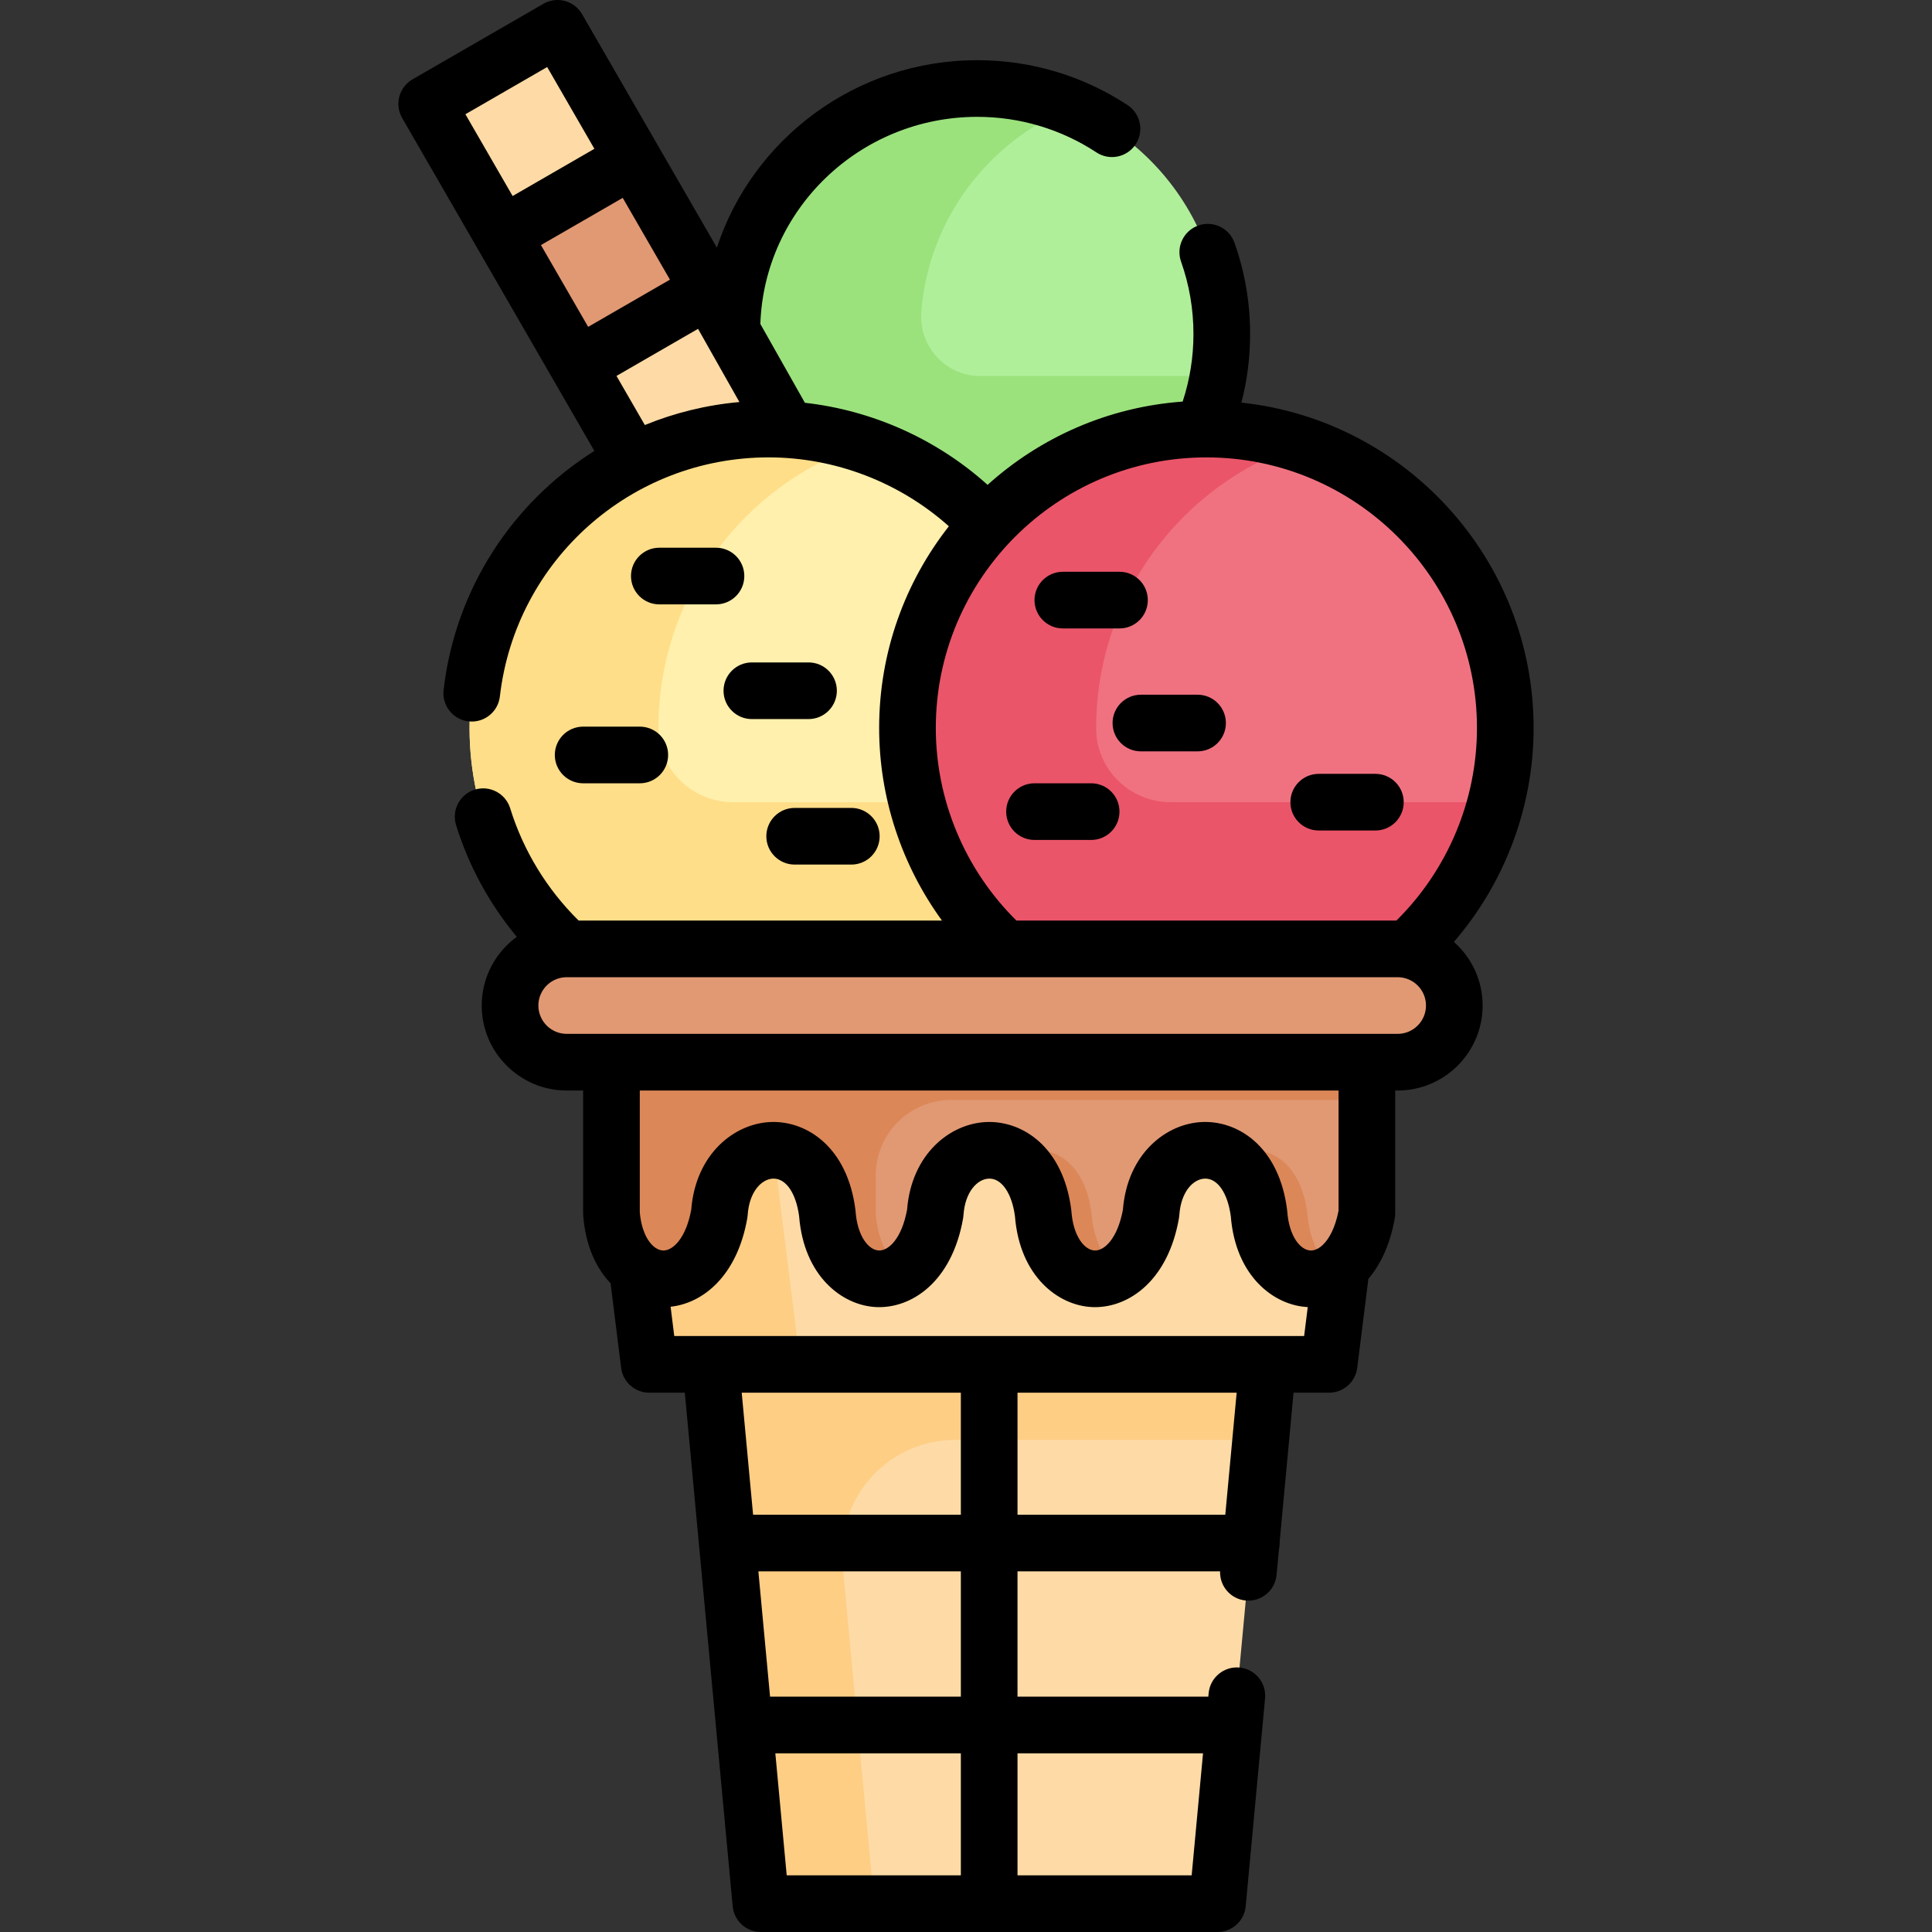 <svg id="Capa_1" enable-background="new 0 0 511.505 511.505" height="512" viewBox="0 0 511.505 511.505" width="512" xmlns="http://www.w3.org/2000/svg"><rect x="0" y="0" width="511.505" height="511.505" fill="#333333" stroke="none"/><g><g><path d="m258.717 23.436c-35.743 0-64.994 28.484-64.994 64.226 0 .004-1.438 2.003-.533 3.609 2.825 5.012 8.988 15.933 11.826 20.961.741 1.314 3.256 1.225 3.424 1.523 20.888 1.3 39.578 10.701 52.97 25.102-.142.152 20.505-24.792 56.811-25.234 3.351-7.817 5.213-16.425 5.213-25.469.002-35.742-28.974-64.718-64.717-64.718z" fill="#b0ef9a"/><path d="m266.077 251.218 3.801 3h98.875l3.903-3c15.873-14.472 25.837-35.315 25.837-58.487 0-43.706-35.431-79.136-79.136-79.136s-79.136 35.431-79.136 79.136c-.001 23.179 9.974 44.017 25.856 58.487z" fill="#f07281"/><path d="m240.22 192.731c0-20.817 8.05-39.746 21.191-53.874-14.449-15.538-35.066-25.263-57.958-25.263-43.706 0-79.136 35.431-79.136 79.136 0 23.179 9.975 44.018 25.857 58.487l6.079 3h95l5.5-3c.424-.386 2.943-1.346 6.59-2.616-14.283-14.31-23.123-34.052-23.123-55.87z" fill="#fff0ad"/><path d="m161.85 281.218v40c1.61 22 24.346 24.25 28.571 0 1.364-20.666 25.553-23.75 28.571 0 1.61 22 24.346 24.25 28.572 0 1.364-20.666 25.553-23.75 28.571 0 1.61 22 24.346 24.25 28.572 0 1.364-20.666 25.553-23.75 28.572 0 1.609 22 24.346 24.25 28.571 0v-40z" fill="#e19974"/><g fill="#fedba6"><path d="m361.85 281.721.062-.501h-.062z"/><path d="m333.278 321.218c-3.018-23.75-27.208-20.666-28.572 0-4.225 24.25-26.962 22-28.572 0-3.018-23.75-27.208-20.666-28.571 0-4.225 24.25-26.962 22-28.572 0-3.018-23.75-27.208-20.666-28.572 0-2.849 16.352-14.109 20.639-21.639 14.962l2.364 18.908c.438 3.503 3.416 6.132 6.946 6.132h167.641c3.53 0 6.508-2.629 6.946-6.132l2.49-19.921c-8.27 7.637-20.713 2.121-21.889-13.949z"/></g><g fill="#fedba6"><path d="m361.85 281.721.062-.501h-.062z"/><path d="m355.174 335.163-2.49 19.93c-.44 3.5-3.42 6.13-6.95 6.13h-167.64c-3.53 0-6.51-2.63-6.95-6.13l-2.36-18.91c7.53 5.67 18.79 1.39 21.64-14.96.71-10.72 7.55-16.71 14.4-16.68 6.35.03 12.71 5.25 14.17 16.68 1.61 22 24.35 24.25 28.57 0 1.36-20.67 25.55-23.75 28.57 0 1.61 22 24.35 24.25 28.57 0 1.37-20.67 25.56-23.75 28.57 0 1.18 16.07 13.62 21.58 21.9 13.94z"/></g><path d="m309.945 212.38c-10.785 0-19.697-8.661-19.724-19.445 0-.068 0-.136 0-.203 0-34.966 22.687-64.614 54.136-75.082-7.861-2.616-16.26-4.054-25-4.054-43.706 0-79.136 35.431-79.136 79.136 0 6.785.861 13.366 2.468 19.649v.001c.725 2.835 1.604 5.609 2.627 8.312 4.128 10.827 10.602 20.707 18.913 28.78.608.591 1.222 1.175 1.849 1.746h50 56.579c11.226-10.235 19.491-23.66 23.371-38.839h-86.083z" fill="#eb5569"/><path d="m322.411 99.551h-62.903c-5.614 0-10.795-3.031-13.553-7.921-.026-.046-.051-.091-.076-.136-1.514-2.685-2.201-5.757-1.964-8.831 1.905-24.653 17.782-45.209 39.684-54.263-7.661-3.194-16.064-4.964-24.882-4.964-35.743 0-64.994 28.484-64.994 64.226 0 .009 3.25 5.771 6.701 11.888 2.466 4.371 5.032 8.917 6.593 11.682.739 1.309 1.256 2.225 1.424 2.523 20.888 1.3 39.578 10.701 52.97 25.102-.003.004.016-.02.036-.044.007-.008.016-.019.025-.03.034-.041.082-.096.146-.17 6.238-7.123 14.52-12.781 22.96-16.926.607-.298 1.221-.594 1.85-.883h.001c8.59-3.953 19.256-7.027 31.791-7.179 1.911-4.456 3.318-9.173 4.191-14.074z" fill="#9be27d"/><path d="m203.456 113.659c1.688 0 3.362.059 5.023.163l-20.905-36.975-34.641 20 14.669 25.407c10.767-5.483 22.943-8.595 35.854-8.595z" fill="#fedba6"/><path d="m242.684 212.38h-48.643c-10.785 0-19.697-8.661-19.724-19.445 0-.068 0-.136 0-.203 0-34.975 22.699-64.631 54.162-75.091-8.842-2.947-18.377-4.381-28.3-3.979-40.818 1.652-73.986 34.696-75.784 75.507-.491 11.138 1.333 21.789 5.016 31.526.007.018.013.035.02.052.674 1.777 1.41 3.523 2.205 5.236 4.414 9.526 10.778 18.166 18.537 25.236h50 56.579c.424-.386 2.943-1.346 6.59-2.616-9.841-9.862-17.096-22.303-20.658-36.223z" fill="#ffde89"/><path d="m218.094 361.223h-40c-3.53 0-6.51-2.63-6.95-6.13l-2.36-18.91c7.53 5.67 18.79 1.39 21.64-14.96.71-10.72 7.55-16.71 14.4-16.68l6.32 50.55c.44 3.5 3.42 6.13 6.95 6.13z" fill="#fece85"/><path d="m140.254 49.527h40v40h-40z" fill="#e19974" transform="matrix(.866 -.5 .5 .866 -13.294 89.442)"/><path d="m167.575 42.206-34.641 20-16.5-28.579c-1.933-3.348-.786-7.629 2.562-9.562l22.517-13c3.348-1.933 7.629-.786 9.562 2.562z" fill="#fedba6"/><path d="m369.998 281.218h-220c-8.284 0-15-6.716-15-15 0-8.284 6.716-15 15-15h220c8.284 0 15 6.716 15 15 0 8.285-6.716 15-15 15z" fill="#e19974"/><path d="m315.962 504.002h-108.124c-3.614 0-6.634-2.752-6.97-6.35l-12.718-136.43h147.5l-12.718 136.43c-.336 3.598-3.356 6.35-6.97 6.35z" fill="#fedba6"/><path d="m335.65 361.222h-117.5-30l12.718 136.43c.335 3.599 3.356 6.35 6.97 6.35h30c-3.614 0-6.634-2.752-6.97-6.35l-7.798-83.647c-1.64-17.592 12.202-32.785 29.87-32.785h80.845z" fill="#fece85"/><g fill="#dc8758"><path d="m288.992 321.218c-1.969-15.491-12.942-19.559-20.715-14.786 3.812 2.43 6.901 7.254 7.858 14.786 1.099 15.021 12.044 20.826 20.225 15.285-3.851-2.658-6.822-7.835-7.368-15.285z"/><path d="m346.135 321.218c-1.969-15.491-12.941-19.559-20.715-14.786 3.813 2.43 6.901 7.254 7.858 14.786 1.099 15.021 12.044 20.826 20.224 15.285-3.851-2.658-6.822-7.835-7.367-15.285z"/><path d="m161.85 281.218v10 30c1.61 22 24.346 24.25 28.572 0 1.364-20.666 25.553-23.75 28.571 0 1.099 15.021 12.044 20.826 20.225 15.285-3.851-2.658-6.822-7.835-7.367-15.285v-10c0-11.046 8.954-20 20-20h110v-10z"/></g></g><g><path d="m189.559 145.011h-15c-4.143 0-7.5 3.358-7.5 7.5s3.357 7.5 7.5 7.5h15c4.143 0 7.5-3.358 7.5-7.5s-3.357-7.5-7.5-7.5z"/><path d="m146.89 199.88c0 4.142 3.357 7.5 7.5 7.5h15c4.143 0 7.5-3.358 7.5-7.5s-3.357-7.5-7.5-7.5h-15c-4.143 0-7.5 3.358-7.5 7.5z"/><path d="m214.059 175.378h-15c-4.143 0-7.5 3.358-7.5 7.5s3.357 7.5 7.5 7.5h15c4.143 0 7.5-3.358 7.5-7.5s-3.357-7.5-7.5-7.5z"/><path d="m281.39 166.38h15c4.143 0 7.5-3.358 7.5-7.5s-3.357-7.5-7.5-7.5h-15c-4.143 0-7.5 3.358-7.5 7.5s3.357 7.5 7.5 7.5z"/><path d="m302.059 183.927c-4.143 0-7.5 3.358-7.5 7.5s3.357 7.5 7.5 7.5h15c4.143 0 7.5-3.358 7.5-7.5s-3.357-7.5-7.5-7.5z"/><path d="m202.89 221.402c0 4.142 3.357 7.5 7.5 7.5h15c4.143 0 7.5-3.358 7.5-7.5s-3.357-7.5-7.5-7.5h-15c-4.143 0-7.5 3.358-7.5 7.5z"/><path d="m288.89 207.38h-15c-4.143 0-7.5 3.358-7.5 7.5s3.357 7.5 7.5 7.5h15c4.143 0 7.5-3.358 7.5-7.5s-3.357-7.5-7.5-7.5z"/><path d="m349.14 219.88h15c4.143 0 7.5-3.358 7.5-7.5s-3.357-7.5-7.5-7.5h-15c-4.143 0-7.5 3.358-7.5 7.5s3.357 7.5 7.5 7.5z"/><path d="m258.753 30.934c11.254 0 22.157 3.256 31.531 9.417 3.461 2.275 8.112 1.313 10.387-2.148s1.313-8.112-2.148-10.387c-11.828-7.773-25.58-11.882-39.77-11.882-32.18 0-59.515 20.863-68.955 49.632l-15.688-27.174-20-34.641c-2.072-3.587-6.659-4.817-10.245-2.745l-34.641 20c-3.587 2.071-4.816 6.658-2.745 10.245l20 34.641 20 34.641 10.885 18.853c-21.551 13.556-36.81 36.375-39.92 63.287-.476 4.115 2.475 7.836 6.59 8.311.292.034.582.05.87.05 3.757 0 6.999-2.817 7.44-6.64 4.17-36.087 34.757-63.301 71.149-63.301 17.622 0 34.669 6.587 47.724 18.24-11.558 14.725-18.457 33.27-18.457 53.398 0 18.42 5.93 36.282 16.631 50.988h-96.196c-8.402-8.281-14.64-18.5-18.119-29.717-1.227-3.956-5.427-6.17-9.384-4.942-3.957 1.227-6.17 5.428-4.943 9.385 3.357 10.826 8.84 20.876 16.072 29.582-5.62 4.095-9.282 10.722-9.282 18.192 0 12.407 10.094 22.5 22.5 22.5h4.352v32.5c0 .183.007.365.02.547.587 8.021 3.428 13.978 7.244 17.987l2.796 22.395c.469 3.753 3.659 6.571 7.442 6.571h9.416l3.777 40.516c.003.034.006.068.01.103l4.481 48.07c.003.031.005.062.009.093l4.4 47.198c.359 3.855 3.596 6.804 7.468 6.804h60.4c.013 0 .026.002.039.002s.026-.002.039-.002h60.403c3.872 0 7.108-2.948 7.468-6.804l4.402-47.235c0-.001 0-.003 0-.004l.728-7.811c.384-4.124-2.648-7.779-6.772-8.163-4.114-.377-7.778 2.648-8.163 6.772l-.087.938h-50.521v-33.167h53.635c-.132 3.937 2.82 7.343 6.792 7.712 4.118.38 7.778-2.649 8.162-6.773l.629-6.755c.125-.542.197-1.104.197-1.684 0-.093-.011-.184-.014-.277l3.684-39.532h9.416c3.782 0 6.973-2.816 7.442-6.569l2.949-23.564c3.231-3.795 5.779-9.099 6.995-16.08.074-.425.111-.856.111-1.288v-32.5h.648c12.406 0 22.5-10.093 22.5-22.5 0-6.7-2.947-12.722-7.609-16.847 13.509-15.651 21.104-35.788 21.104-56.641 0-44.637-33.933-81.493-77.357-86.138 1.524-5.892 2.3-11.967 2.3-18.16 0-8.306-1.394-16.438-4.144-24.172-1.388-3.903-5.679-5.94-9.578-4.555-3.903 1.388-5.942 5.676-4.555 9.579 2.174 6.116 3.276 12.559 3.276 19.148 0 6.15-.97 12.145-2.856 17.891-19.785 1.423-37.749 9.518-51.651 22.043-13.439-12.09-30.42-19.708-48.361-21.728l-11.796-20.866c1.019-30.407 26.386-54.839 57.444-54.839zm-113.883-13.187 12.5 21.65-21.65 12.5-12.5-21.65zm20 34.64 12.5 21.651-21.65 12.5-12.5-21.651zm-1.651 47.141 21.59-12.465 2.35 4.157c.01.018.02.036.03.054l8.575 15.169c-8.772.777-17.184 2.874-25.042 6.082zm33.154 269.196h58.017v32.305h-55.005zm8.9 95.472h49.117v32.308h-46.105zm113.236 0-3.011 32.308h-46.108v-32.308zm-64.119-15h-50.515l-3.092-33.167h53.607zm15-80.472h58.021l-3.01 32.305h-55.01v-32.305zm-7.49-15.004c-.003 0-.006 0-.01 0s-.006 0-.01 0h-83.366l-.968-7.755c8.624-.936 17.647-8.204 20.304-23.458.046-.263.077-.528.095-.794.411-6.226 3.701-9.576 6.738-9.668.044-.001.087-.002.13-.002 3.31 0 5.944 3.876 6.757 9.946 1.251 15.896 11.396 23.617 20.331 24.062 9.394.466 20.145-6.632 23.092-23.544.046-.263.077-.528.095-.794.411-6.226 3.701-9.576 6.739-9.668 3.321-.103 6.063 3.794 6.886 9.944 1.251 15.896 11.396 23.617 20.332 24.062.288.014.576.021.866.021 9.158 0 19.369-7.173 22.225-23.566.046-.262.077-.527.095-.793.411-6.226 3.702-9.577 6.739-9.668.044-.001.087-.002.13-.002 3.31 0 5.944 3.876 6.757 9.946 1.251 15.896 11.396 23.617 20.331 24.062.015.001.03 0 .045.001l-.96 7.668zm92.49-33.183c-.884 4.552-2.518 7.527-4.247 9.121-.037.033-.072.069-.108.103-1.053.934-2.136 1.357-3.102 1.308-2.68-.133-5.647-3.748-6.134-10.397-.01-.133-.023-.266-.04-.398-2.049-16.121-12.266-23.23-21.68-23.23-.188 0-.376.003-.563.008-9.708.294-20.048 8.364-21.221 23.23-1.409 7.595-4.892 10.912-7.505 10.788-2.681-.133-5.648-3.748-6.135-10.397-.01-.133-.023-.266-.04-.398-2.09-16.443-12.681-23.488-22.243-23.222-9.708.294-20.048 8.363-21.22 23.229-1.41 7.595-4.866 10.912-7.506 10.788-2.68-.133-5.647-3.748-6.134-10.397-.01-.133-.023-.266-.04-.398-2.089-16.443-12.705-23.488-22.243-23.222-9.708.294-20.048 8.364-21.22 23.23-1.409 7.595-4.894 10.912-7.506 10.788-.688-.034-1.395-.303-2.074-.79-.078-.062-.156-.124-.237-.183-1.833-1.466-3.418-4.568-3.803-9.169v-32.208h185v31.816zm15.649-46.818h-8.148-200-11.852c-4.136 0-7.5-3.364-7.5-7.5s3.364-7.5 7.5-7.5h.08c.032 0 .063.004.094.004h106.58c.032 0 .063-.004.094-.004h9.229 103.922c4.136 0 7.5 3.364 7.5 7.5s-3.364 7.5-7.499 7.5zm20.994-80.987c0 19.146-7.74 37.569-21.327 50.988h-100.601c-13.599-13.42-21.345-31.843-21.345-50.988 0-39.5 32.136-71.636 71.636-71.636 39.501-.001 71.637 32.135 71.637 71.636z"/></g></g></svg>